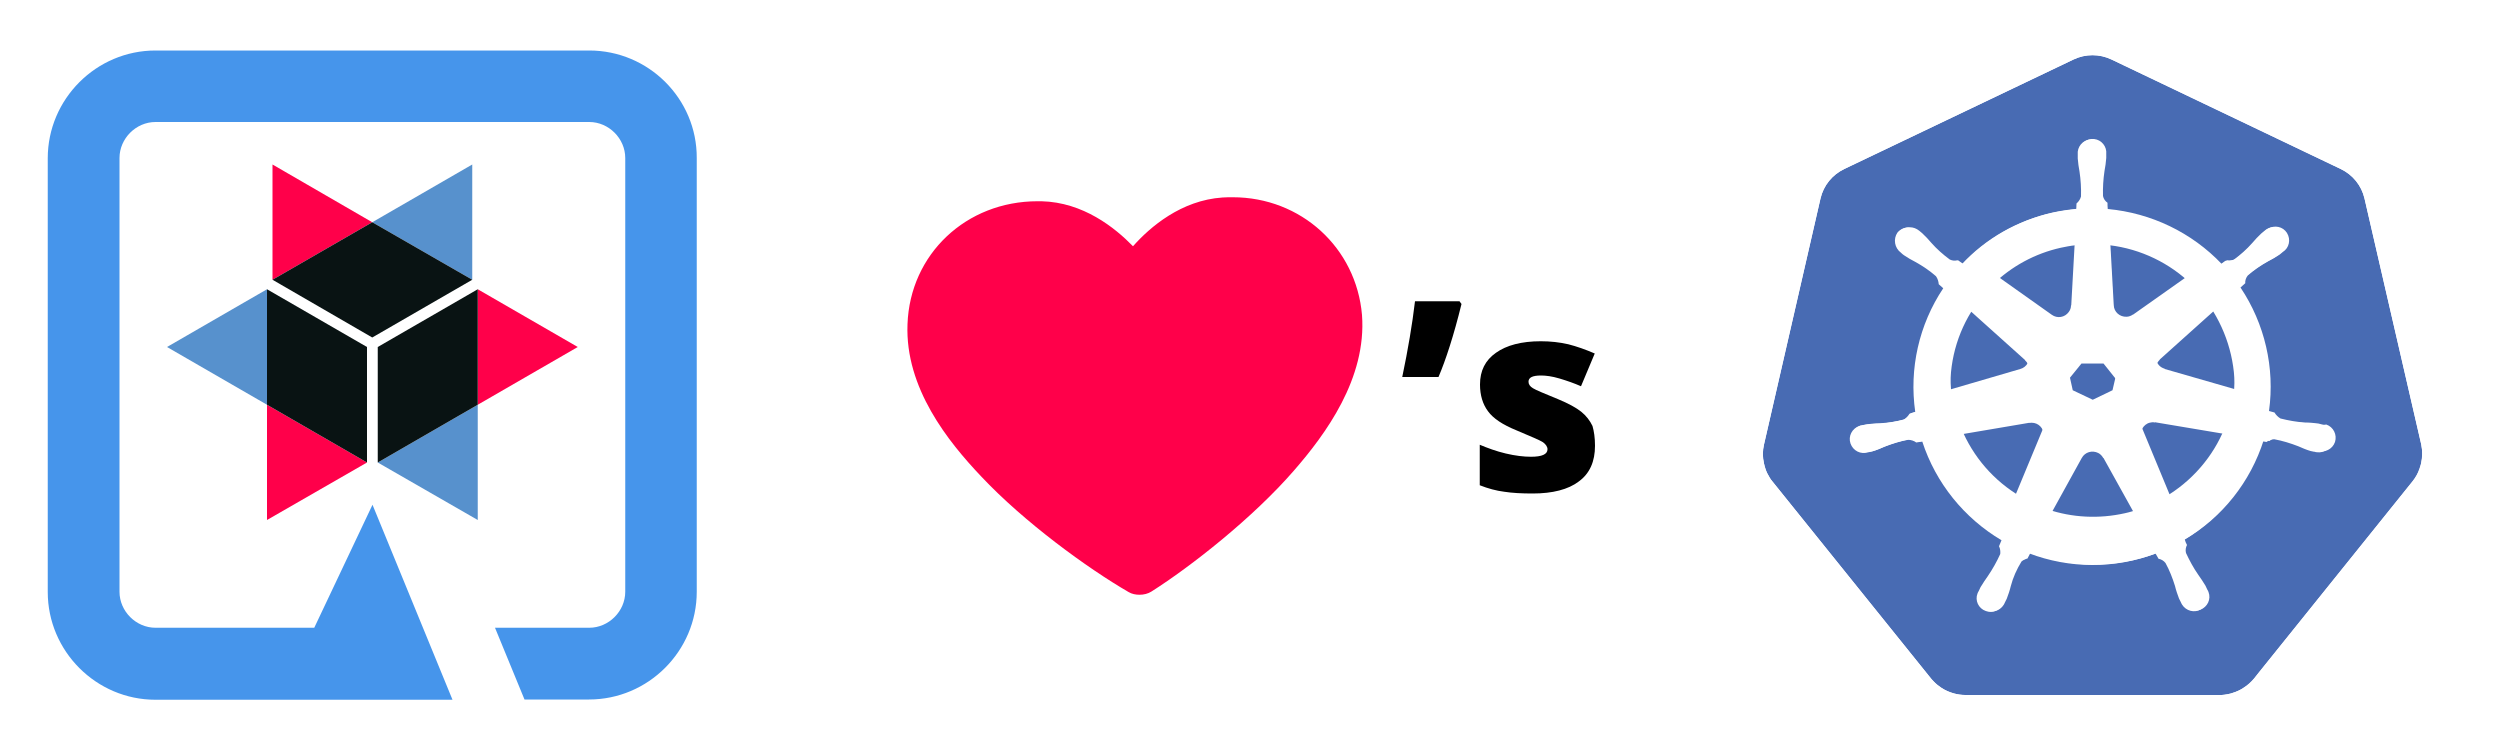 <?xml version="1.0" encoding="utf-8"?>
<!-- Generator: Adobe Illustrator 25.4.1, SVG Export Plug-In . SVG Version: 6.00 Build 0)  -->
<svg version="1.1" id="Layer_1" xmlns="http://www.w3.org/2000/svg" xmlns:xlink="http://www.w3.org/1999/xlink" x="0px" y="0px"
	 viewBox="0 0 1000 300" style="enable-background:new 0 0 1000 300;" xml:space="preserve">
<style type="text/css">
	.st0{fill:#FFFFFF;}
	.st1{fill:#486BB3;}
	.st2{fill:#5791CD;}
	.st3{fill:#FF004A;}
	.st4{fill:#091313;}
	.st5{fill:#4695EB;}
	.st6{fill-rule:evenodd;clip-rule:evenodd;fill:#FF004A;}
</style>
<rect class="st0" width="1000" height="300"/>
<g>
	<path class="st1" d="M862,164.2c-0.4-0.1-0.7-0.1-1.1-0.1c-0.6,0-1.3,0.2-1.9,0.5c-2.3,1.1-3.4,3.9-2.3,6.3l0,0l11.1,26.8
		c10.6-6.8,18.7-16.9,22.9-28.7L862,164.2L862,164.2z M817.5,168c-0.5-2.2-2.4-3.7-4.6-3.8c-0.3,0-0.6,0-1,0.1v-0.1l-28.3,4.8
		c4.3,11.8,12.3,21.8,22.8,28.5l11-26.5l-0.1-0.1C817.7,170.1,817.8,169,817.5,168L817.5,168z M841.3,178.5c-1.3-2.4-4.2-3.2-6.5-2
		c-0.8,0.5-1.5,1.1-2,2l0,0l-13.9,25.2c10,3.4,20.7,3.9,31,1.6c1.9-0.4,3.8-1,5.6-1.6l-14-25.2H841.3z M885.4,119.9L864,139.1v0.1
		c-2,1.8-2.2,4.8-0.5,6.8c0.6,0.7,1.4,1.2,2.4,1.5v0.1l27.8,8C894.8,143.1,891.9,130.6,885.4,119.9L885.4,119.9z M845.5,122.1
		c0.1,2.7,2.4,4.7,5.1,4.6c0.9,0,1.9-0.4,2.6-0.9h0.1l23.5-16.6c-8.9-8.7-20.5-14.3-32.9-15.9L845.5,122.1L845.5,122.1z
		 M820.7,125.9c2.2,1.6,5.2,1.1,6.8-1.1c0.6-0.8,0.9-1.7,0.9-2.6l0.1-0.1l1.6-28.8c-2,0.2-3.9,0.6-5.9,1
		c-10.3,2.3-19.7,7.5-27.2,14.8L820.7,125.9L820.7,125.9z M808.1,147.6c2.6-0.7,4.1-3.4,3.4-5.9c-0.3-0.9-0.8-1.8-1.5-2.4v-0.1
		l-21.6-19.3c-6.6,10.7-9.4,23.3-8,35.8L808.1,147.6L808.1,147.6z M829.1,156.1l8,3.8l7.9-3.8l2-8.6l-5.5-6.9h-8.8l-5.5,6.9
		L829.1,156.1z"/>
	<path class="st1" d="M968.5,177.8l-22.7-98.4c-1.2-5.2-4.7-9.5-9.5-11.8l-91.7-43.8c-4.8-2.3-10.4-2.3-15.2,0l-91.7,43.8
		c-4.8,2.3-8.3,6.6-9.5,11.8l-22.6,98.4c-0.6,2.5-0.6,5.1,0,7.6c0.2,0.8,0.4,1.5,0.6,2.2c0.4,1.2,1,2.4,1.7,3.5
		c0.3,0.5,0.6,0.9,1,1.4l63.5,78.9c0.3,0.3,0.6,0.7,0.9,1c1,1.1,2.1,2,3.3,2.8c1.6,1,3.2,1.7,5,2.2c1.5,0.4,3,0.6,4.5,0.6h1h100.8
		c0.6,0,1.2,0,1.8-0.1c0.9-0.1,1.7-0.3,2.6-0.5c0.6-0.2,1.2-0.4,1.8-0.6c0.5-0.2,0.9-0.4,1.4-0.6c0.7-0.3,1.3-0.7,1.9-1.1
		c1.6-1,3-2.3,4.2-3.7l1.9-2.4l61.5-76.5c1.2-1.5,2.1-3.1,2.7-4.9c0.3-0.7,0.5-1.5,0.7-2.2C969,182.8,969,180.2,968.5,177.8
		L968.5,177.8z M873.3,216.1c0.3,0.8,0.6,1.5,0.9,2.2c-0.6,1-0.7,2.1-0.4,3.2c1.3,3.1,3,6,4.9,8.7c1.1,1.4,2,2.9,2.9,4.4
		c0.2,0.4,0.5,1,0.7,1.5c1.6,2.6,0.7,6-1.9,7.6s-6,0.7-7.6-1.9c-0.2-0.3-0.3-0.6-0.5-1s-0.5-1-0.7-1.4c-0.6-1.6-1.2-3.3-1.6-5
		c-1-3.2-2.2-6.3-3.8-9.2c-0.7-0.9-1.7-1.5-2.8-1.7c-0.2-0.3-0.8-1.5-1.2-2.1c-16.3,6.2-34.4,6.1-50.7-0.1l-1.2,2.3
		c-0.9,0.1-1.7,0.5-2.4,1.2c-1.9,3.1-3.3,6.4-4.3,9.9c-0.4,1.7-1,3.4-1.6,5c-0.2,0.4-0.5,1-0.7,1.4l0,0l0,0c-1,2.9-4.2,4.4-7,3.3
		c-2.9-1-4.4-4.2-3.3-7c0.1-0.3,0.3-0.7,0.5-1c0.2-0.4,0.5-1.1,0.7-1.5c0.9-1.5,1.9-3,2.9-4.4c1.9-2.8,3.6-5.8,5-8.9
		c0.1-1.1,0-2.1-0.5-3.1l1-2.4c-15-8.9-26.3-22.9-31.7-39.5l-2.4,0.4c-0.9-0.7-2-1-3.2-1.1c-3.3,0.6-6.5,1.6-9.6,2.8
		c-1.6,0.7-3.2,1.4-4.9,1.9c-0.4,0.1-1,0.2-1.4,0.3h-0.1h-0.1c-2.9,1-6-0.6-7-3.5s0.6-6,3.5-7c0.3-0.1,0.7-0.2,1-0.2h0.1l0,0
		c0.5-0.1,1-0.3,1.5-0.3c1.7-0.2,3.5-0.4,5.3-0.4c3.3-0.2,6.6-0.8,9.8-1.6c1-0.6,1.8-1.4,2.4-2.4l2.3-0.7
		c-2.5-17.3,1.5-35,11.2-49.5l-1.8-1.6c-0.1-1.1-0.4-2.2-1.1-3.2c-2.5-2.2-5.3-4.1-8.2-5.7c-1.6-0.8-3.1-1.7-4.6-2.7
		c-0.3-0.2-0.8-0.6-1.1-0.9l-0.1-0.1c-2.6-1.9-3.2-5.5-1.4-8.1c1.1-1.3,2.7-2,4.4-1.9c1.4,0.1,2.7,0.6,3.8,1.4
		c0.4,0.3,0.9,0.7,1.2,1c1.3,1.2,2.5,2.5,3.6,3.8c2.2,2.5,4.7,4.7,7.4,6.7c1,0.5,2.2,0.6,3.3,0.3c0.7,0.5,1.3,0.9,2,1.4
		c9.6-10.3,22.1-17.4,35.9-20.5c3.3-0.7,6.6-1.2,9.9-1.5l0.1-2.3c0.9-0.8,1.5-1.7,1.8-2.8c0.1-3.3-0.1-6.7-0.6-10
		c-0.3-1.7-0.6-3.5-0.7-5.2c0-0.4,0-1,0-1.4c0-0.1,0-0.1,0-0.2c-0.3-3,1.9-5.7,4.9-6s5.7,1.9,6,4.9c0,0.4,0,0.7,0,1.1
		c0,0.5,0,1.1,0,1.6c-0.2,1.8-0.4,3.5-0.8,5.2c-0.5,3.3-0.7,6.6-0.6,10c0.2,1.1,0.9,2.1,1.8,2.7c0,0.4,0.1,1.7,0.1,2.5
		c17.4,1.6,33.5,9.4,45.6,22l2.1-1.5c1.1,0.2,2.3,0.1,3.3-0.4c2.7-2,5.2-4.2,7.4-6.7c1.1-1.3,2.3-2.6,3.6-3.8c0.3-0.3,0.8-0.7,1.2-1
		c2.2-2.1,5.7-2.1,7.8,0.1s2.1,5.7-0.1,7.8c-0.3,0.3-0.6,0.5-0.9,0.7c-0.4,0.3-0.9,0.7-1.2,1c-1.5,1-3,1.9-4.6,2.7
		c-2.9,1.6-5.6,3.6-8.2,5.7c-0.7,0.9-1.1,2-1,3.1c-0.3,0.3-1.4,1.2-1.9,1.7c9.7,14.5,13.8,32.1,11.4,49.4l2.2,0.6
		c0.6,1,1.4,1.8,2.4,2.4c3.2,0.9,6.5,1.4,9.8,1.6c1.8,0,3.5,0.2,5.3,0.4c0.5,0.1,1.1,0.3,1.6,0.4c3,0.4,5.1,3.2,4.7,6.2
		c-0.4,3-3.2,5.1-6.2,4.7c-0.3,0-0.7-0.1-1-0.2h-0.1h-0.1c-0.5-0.1-1-0.2-1.4-0.3c-1.7-0.5-3.3-1.2-4.9-1.9
		c-3.1-1.2-6.3-2.2-9.6-2.8c-1.1,0-2.2,0.4-3.1,1.1c-0.8-0.1-1.6-0.3-2.3-0.4C899.7,192.9,888.4,207.1,873.3,216.1L873.3,216.1z"/>
	<path class="st0" d="M980.4,180.3L955.7,72.9c-1.3-5.6-5.1-10.4-10.4-12.9l-100-47.7c-5.3-2.5-11.4-2.5-16.6,0L728.6,60.1
		c-5.2,2.5-9,7.2-10.4,12.9l-24.7,107.4c-1.1,5-0.2,10.2,2.6,14.5c0.3,0.5,0.7,1,1.1,1.5l69.3,86.1c3.7,4.5,9.2,7.1,15,7.1h111.1
		c5.8,0,11.3-2.6,15-7.1l69.2-86.1C980.3,191.8,981.7,185.9,980.4,180.3L980.4,180.3z M968.5,185.3c-0.2,0.8-0.4,1.5-0.6,2.2
		c-0.6,1.8-1.6,3.4-2.7,4.9L903.6,269l-1.9,2.4c-1.2,1.5-2.6,2.7-4.2,3.7c-0.6,0.4-1.3,0.8-1.9,1.1c-0.4,0.2-0.9,0.4-1.4,0.6
		c-0.6,0.2-1.2,0.4-1.8,0.6c-0.8,0.2-1.7,0.4-2.6,0.5c-0.6,0.1-1.2,0.1-1.8,0.1H787.2h-1c-1.5,0-3-0.2-4.5-0.6
		c-1.8-0.5-3.5-1.2-5-2.2c-1.2-0.8-2.4-1.7-3.4-2.8c-0.3-0.3-0.6-0.6-0.9-1l-63.5-78.9c-0.4-0.4-0.7-0.9-1-1.4
		c-0.7-1.1-1.3-2.3-1.7-3.5c-0.3-0.7-0.5-1.5-0.6-2.2c-0.6-2.5-0.6-5.1,0-7.6l22.6-98.4c1.2-5.2,4.7-9.5,9.5-11.8l91.7-43.8
		c4.8-2.3,10.4-2.3,15.2,0l91.7,43.8c4.8,2.3,8.3,6.6,9.5,11.8l22.7,98.4C969,180.3,969,182.8,968.5,185.3L968.5,185.3z"/>
	<path class="st0" d="M928.9,169.8c-0.5-0.1-1.1-0.3-1.6-0.4c-1.7-0.2-3.5-0.4-5.3-0.4c-3.3-0.2-6.6-0.8-9.8-1.6
		c-1-0.6-1.8-1.4-2.4-2.4l-2.2-0.6c2.4-17.3-1.7-34.9-11.4-49.4c0.6-0.5,1.6-1.5,1.9-1.7c-0.1-1.1,0.3-2.2,1-3.1
		c2.5-2.2,5.3-4.1,8.2-5.7c1.6-0.8,3.1-1.7,4.6-2.7c0.4-0.3,0.8-0.7,1.2-1c2.6-1.6,3.3-5,1.7-7.6s-5-3.3-7.6-1.7
		c-0.3,0.2-0.6,0.4-0.9,0.7c-0.4,0.3-0.9,0.7-1.2,1c-1.3,1.2-2.5,2.5-3.6,3.8c-2.2,2.5-4.7,4.7-7.4,6.7c-1.1,0.4-2.2,0.6-3.3,0.4
		l-2.1,1.5c-12-12.6-28.2-20.4-45.6-22c-0.1-0.7-0.1-2.1-0.1-2.5c-0.9-0.6-1.6-1.6-1.8-2.7c-0.1-3.3,0.1-6.7,0.6-10
		c0.3-1.7,0.6-3.5,0.7-5.2c0-0.4,0-1.1,0-1.6c0.3-3-1.9-5.7-4.9-6s-5.7,1.9-6,4.9c0,0.4,0,0.7,0,1.1c0,0.1,0,0.1,0,0.2
		c0,0.5,0,1,0,1.4c0.1,1.8,0.4,3.5,0.7,5.2c0.5,3.3,0.7,6.6,0.6,10c-0.3,1.1-0.9,2.1-1.8,2.8l-0.1,2.3c-3.3,0.3-6.7,0.8-9.9,1.5
		c-13.7,3.1-26.2,10.2-35.9,20.5c-0.7-0.5-1.3-0.9-2-1.4c-1.1,0.3-2.3,0.2-3.3-0.3c-2.7-2-5.2-4.2-7.4-6.7c-1.1-1.3-2.3-2.6-3.6-3.8
		c-0.3-0.3-0.8-0.7-1.2-1c-1.1-0.9-2.4-1.4-3.8-1.4c-1.7-0.1-3.3,0.6-4.4,1.9c-1.9,2.6-1.2,6.2,1.4,8.1l0.1,0.1
		c0.4,0.3,0.8,0.7,1.1,0.9c1.5,1,3,1.9,4.6,2.7c2.9,1.6,5.6,3.6,8.2,5.7c0.7,0.9,1,2,1.1,3.2l1.8,1.6c-9.7,14.6-13.7,32.2-11.2,49.5
		l-2.3,0.7c-0.6,1-1.4,1.8-2.4,2.4c-3.2,0.9-6.5,1.4-9.8,1.6c-1.8,0-3.5,0.2-5.3,0.4c-0.4,0.1-1,0.2-1.5,0.3l0,0h-0.1
		c-3,0.4-5.1,3.2-4.7,6.2c0.4,3,3.2,5.1,6.2,4.7c0.3,0,0.7-0.1,1-0.2h0.1h0.1c0.5-0.1,1-0.2,1.4-0.3c1.7-0.5,3.3-1.2,4.9-1.9
		c3.1-1.2,6.3-2.2,9.6-2.8c1.1,0.1,2.2,0.5,3.2,1.1l2.4-0.4c5.4,16.6,16.6,30.7,31.7,39.5l-1,2.4c0.5,1,0.6,2,0.5,3.1
		c-1.4,3.1-3,6.1-5,8.9c-1.1,1.4-2,2.9-2.9,4.4c-0.2,0.4-0.5,1-0.7,1.5c-1.6,2.6-0.7,6,1.9,7.6c2.6,1.6,6,0.7,7.6-1.9
		c0.2-0.3,0.3-0.6,0.5-1l0,0l0,0c0.2-0.4,0.5-1,0.7-1.4c0.6-1.6,1.2-3.3,1.6-5c0.9-3.5,2.4-6.8,4.3-9.9c0.7-0.6,1.5-1,2.4-1.2
		l1.2-2.3c16.3,6.3,34.3,6.3,50.7,0.1c0.3,0.6,1,1.8,1.2,2.1c1.1,0.2,2.1,0.8,2.8,1.7c1.6,2.9,2.8,6,3.8,9.2c0.4,1.7,1,3.4,1.6,5
		c0.2,0.4,0.5,1,0.7,1.4c1,2.9,4.2,4.4,7.1,3.3s4.4-4.2,3.3-7.1c-0.1-0.3-0.3-0.7-0.5-1c-0.2-0.4-0.5-1.1-0.7-1.5
		c-0.9-1.5-1.9-3-2.9-4.4c-1.9-2.7-3.5-5.7-4.9-8.7c-0.3-1.1-0.1-2.3,0.4-3.2c-0.4-0.7-0.7-1.5-0.9-2.2
		c15.1-8.9,26.3-23.1,31.6-39.8c0.7,0.1,1.9,0.3,2.3,0.4c0.8-0.8,1.9-1.2,3.1-1.1c3.3,0.6,6.5,1.6,9.6,2.8c1.6,0.7,3.2,1.4,4.9,1.9
		c0.4,0.1,1,0.2,1.4,0.3h0.1h0.1c2.9,0.9,6-0.6,7-3.5c0.9-2.9-0.6-6-3.5-7C929.6,170,929.3,169.9,928.9,169.8L928.9,169.8z
		 M876.8,113.9l-23.5,16.6h-0.1c-2.2,1.6-5.2,1.1-6.8-1.1c-0.6-0.8-0.9-1.7-0.9-2.6l0,0l-1.6-28.7
		C856.3,99.6,867.9,105.2,876.8,113.9L876.8,113.9z M832.6,145.4h8.8l5.5,6.9l-2,8.6l-7.9,3.8l-8-3.8l-2-8.6L832.6,145.4z
		 M824.3,99.1c1.9-0.4,3.9-0.8,5.9-1l-1.6,28.8l-0.1,0.1c-0.1,2.7-2.4,4.7-5,4.6c-1,0-1.9-0.4-2.6-0.9l0,0L797,113.9
		C804.6,106.5,814,101.4,824.3,99.1z M788.5,124.7L810,144v0.1c2,1.8,2.2,4.8,0.5,6.8c-0.6,0.7-1.5,1.2-2.4,1.5v0.1l-27.6,8
		C779.1,148,781.9,135.4,788.5,124.7L788.5,124.7z M817.3,175.9l-11,26.5c-10.5-6.7-18.6-16.8-22.8-28.5l28.3-4.8v0.1
		c0.3-0.1,0.6-0.1,0.9-0.1c2.7,0,4.8,2.2,4.8,4.9c0,0.6-0.1,1.3-0.4,1.8L817.3,175.9z M849.8,210c-10.3,2.4-21,1.8-31-1.6l13.9-25.2
		l0,0c1.3-2.4,4.2-3.2,6.6-2c0.8,0.4,1.5,1.1,2,2h0.1l14,25.2C853.5,209.1,851.7,209.6,849.8,210L849.8,210z M867.8,202.5
		l-11.1-26.8l0,0c-1-2.4,0-5.1,2.3-6.3c0.6-0.3,1.2-0.4,1.9-0.5c0.4,0,0.7,0,1.1,0.1v-0.1l28.6,4.8
		C886.4,185.6,878.4,195.8,867.8,202.5L867.8,202.5z M893.6,160.4l-27.8-8v-0.1c-2.6-0.7-4.1-3.4-3.4-6c0.3-0.9,0.8-1.7,1.5-2.4
		v-0.1l21.4-19.2C891.9,135.4,894.8,147.9,893.6,160.4L893.6,160.4z"/>
</g>
<g>
	<polygon class="st2" points="188.9,65.8 148.9,88.9 188.9,111.9 	"/>
	<polygon class="st3" points="109,65.8 109,111.9 148.9,88.9 	"/>
	<polygon class="st4" points="188.9,111.9 148.9,88.9 109,111.9 148.9,135 	"/>
	<polygon class="st2" points="66.8,138.8 106.8,161.9 106.8,115.7 	"/>
	<polygon class="st3" points="106.8,208 146.8,185 106.8,161.9 	"/>
	<polygon class="st4" points="106.8,115.7 106.8,161.9 146.8,185 146.8,138.8 	"/>
	<polygon class="st2" points="191.1,208 191.1,161.9 151.1,185 	"/>
	<polygon class="st3" points="231.1,138.8 191.1,115.7 191.1,161.9 	"/>
	<polygon class="st4" points="151.1,185 191.1,161.9 191.1,115.7 151.1,138.8 	"/>
	<path class="st5" d="M235.7,20.2H62.2c-23.7,0-43.1,19.4-43.1,43.1v173.5c0,23.7,19.4,43.1,43.1,43.1H181l-32-78l-23.3,49.2H62.2
		c-7.8,0-14.4-6.6-14.4-14.4V63.2c0-7.8,6.6-14.4,14.4-14.4h173.5c7.8,0,14.4,6.6,14.4,14.4v173.5c0,7.8-6.6,14.4-14.4,14.4H198
		l11.8,28.7h25.8c23.7,0,43.1-19.4,43.1-43.1V63.2C278.8,39.5,259.4,20.2,235.7,20.2z"/>
</g>
<g>
	<path class="st6" d="M493.1,78.9c-1.3,0-2.8,0-4.1,0.1c-16.5,1.1-29,11.8-35.8,19.5c-7.2-7.4-19.9-17.6-36.6-18H415
		c-28.5,0-51,21.1-52,49.2c-1,25.5,16.3,47,29.5,60.9c17.1,18.2,42.5,36.7,58.9,46.2c1.3,0.8,2.9,1.1,4.4,1.1c1.7,0,3.4-0.4,4.8-1.3
		c15.9-10.1,40.6-29.5,57-48.4c12.6-14.5,29.1-36.8,27.2-62.2C542.5,99.1,520.4,78.9,493.1,78.9"/>
	<g>
		<path d="M583.8,120.5l0.8,1.1c-3.1,12.6-6.3,22.4-9.2,29.2h-14.5c2.3-11,4-21,5.1-30.3H583.8z"/>
		<path d="M638,178.3c0,6.3-2.1,11.1-6.5,14.3c-4.2,3.2-10.5,4.8-18.4,4.8c-4.4,0-8.2-0.2-11.4-0.7c-3.2-0.4-6.5-1.3-9.8-2.6v-16.2
			c3.1,1.3,6.6,2.6,10.4,3.5c3.8,0.9,7.2,1.3,10.1,1.3c4.4,0,6.6-1,6.6-3c0-1-0.7-2-1.8-2.8c-1.2-0.8-4.8-2.3-10.7-4.8
			c-5.4-2.2-9.2-4.7-11.3-7.6c-2.1-2.8-3.2-6.4-3.2-10.7c0-5.5,2.1-9.7,6.4-12.7c4.2-3,10.2-4.6,17.9-4.6c3.9,0,7.5,0.4,11,1.2
			c3.5,0.9,6.9,2.1,10.6,3.7l-5.5,13.1c-2.7-1.2-5.6-2.2-8.6-3.1c-3-0.9-5.5-1.2-7.4-1.2c-3.4,0-5,0.8-5,2.5c0,1,0.6,1.9,1.8,2.6
			c1.1,0.7,4.5,2.1,10.1,4.4c4.1,1.7,7.2,3.4,9.2,5s3.5,3.6,4.5,5.7C637.6,172.5,638,175.1,638,178.3z"/>
	</g>
</g>
</svg>
